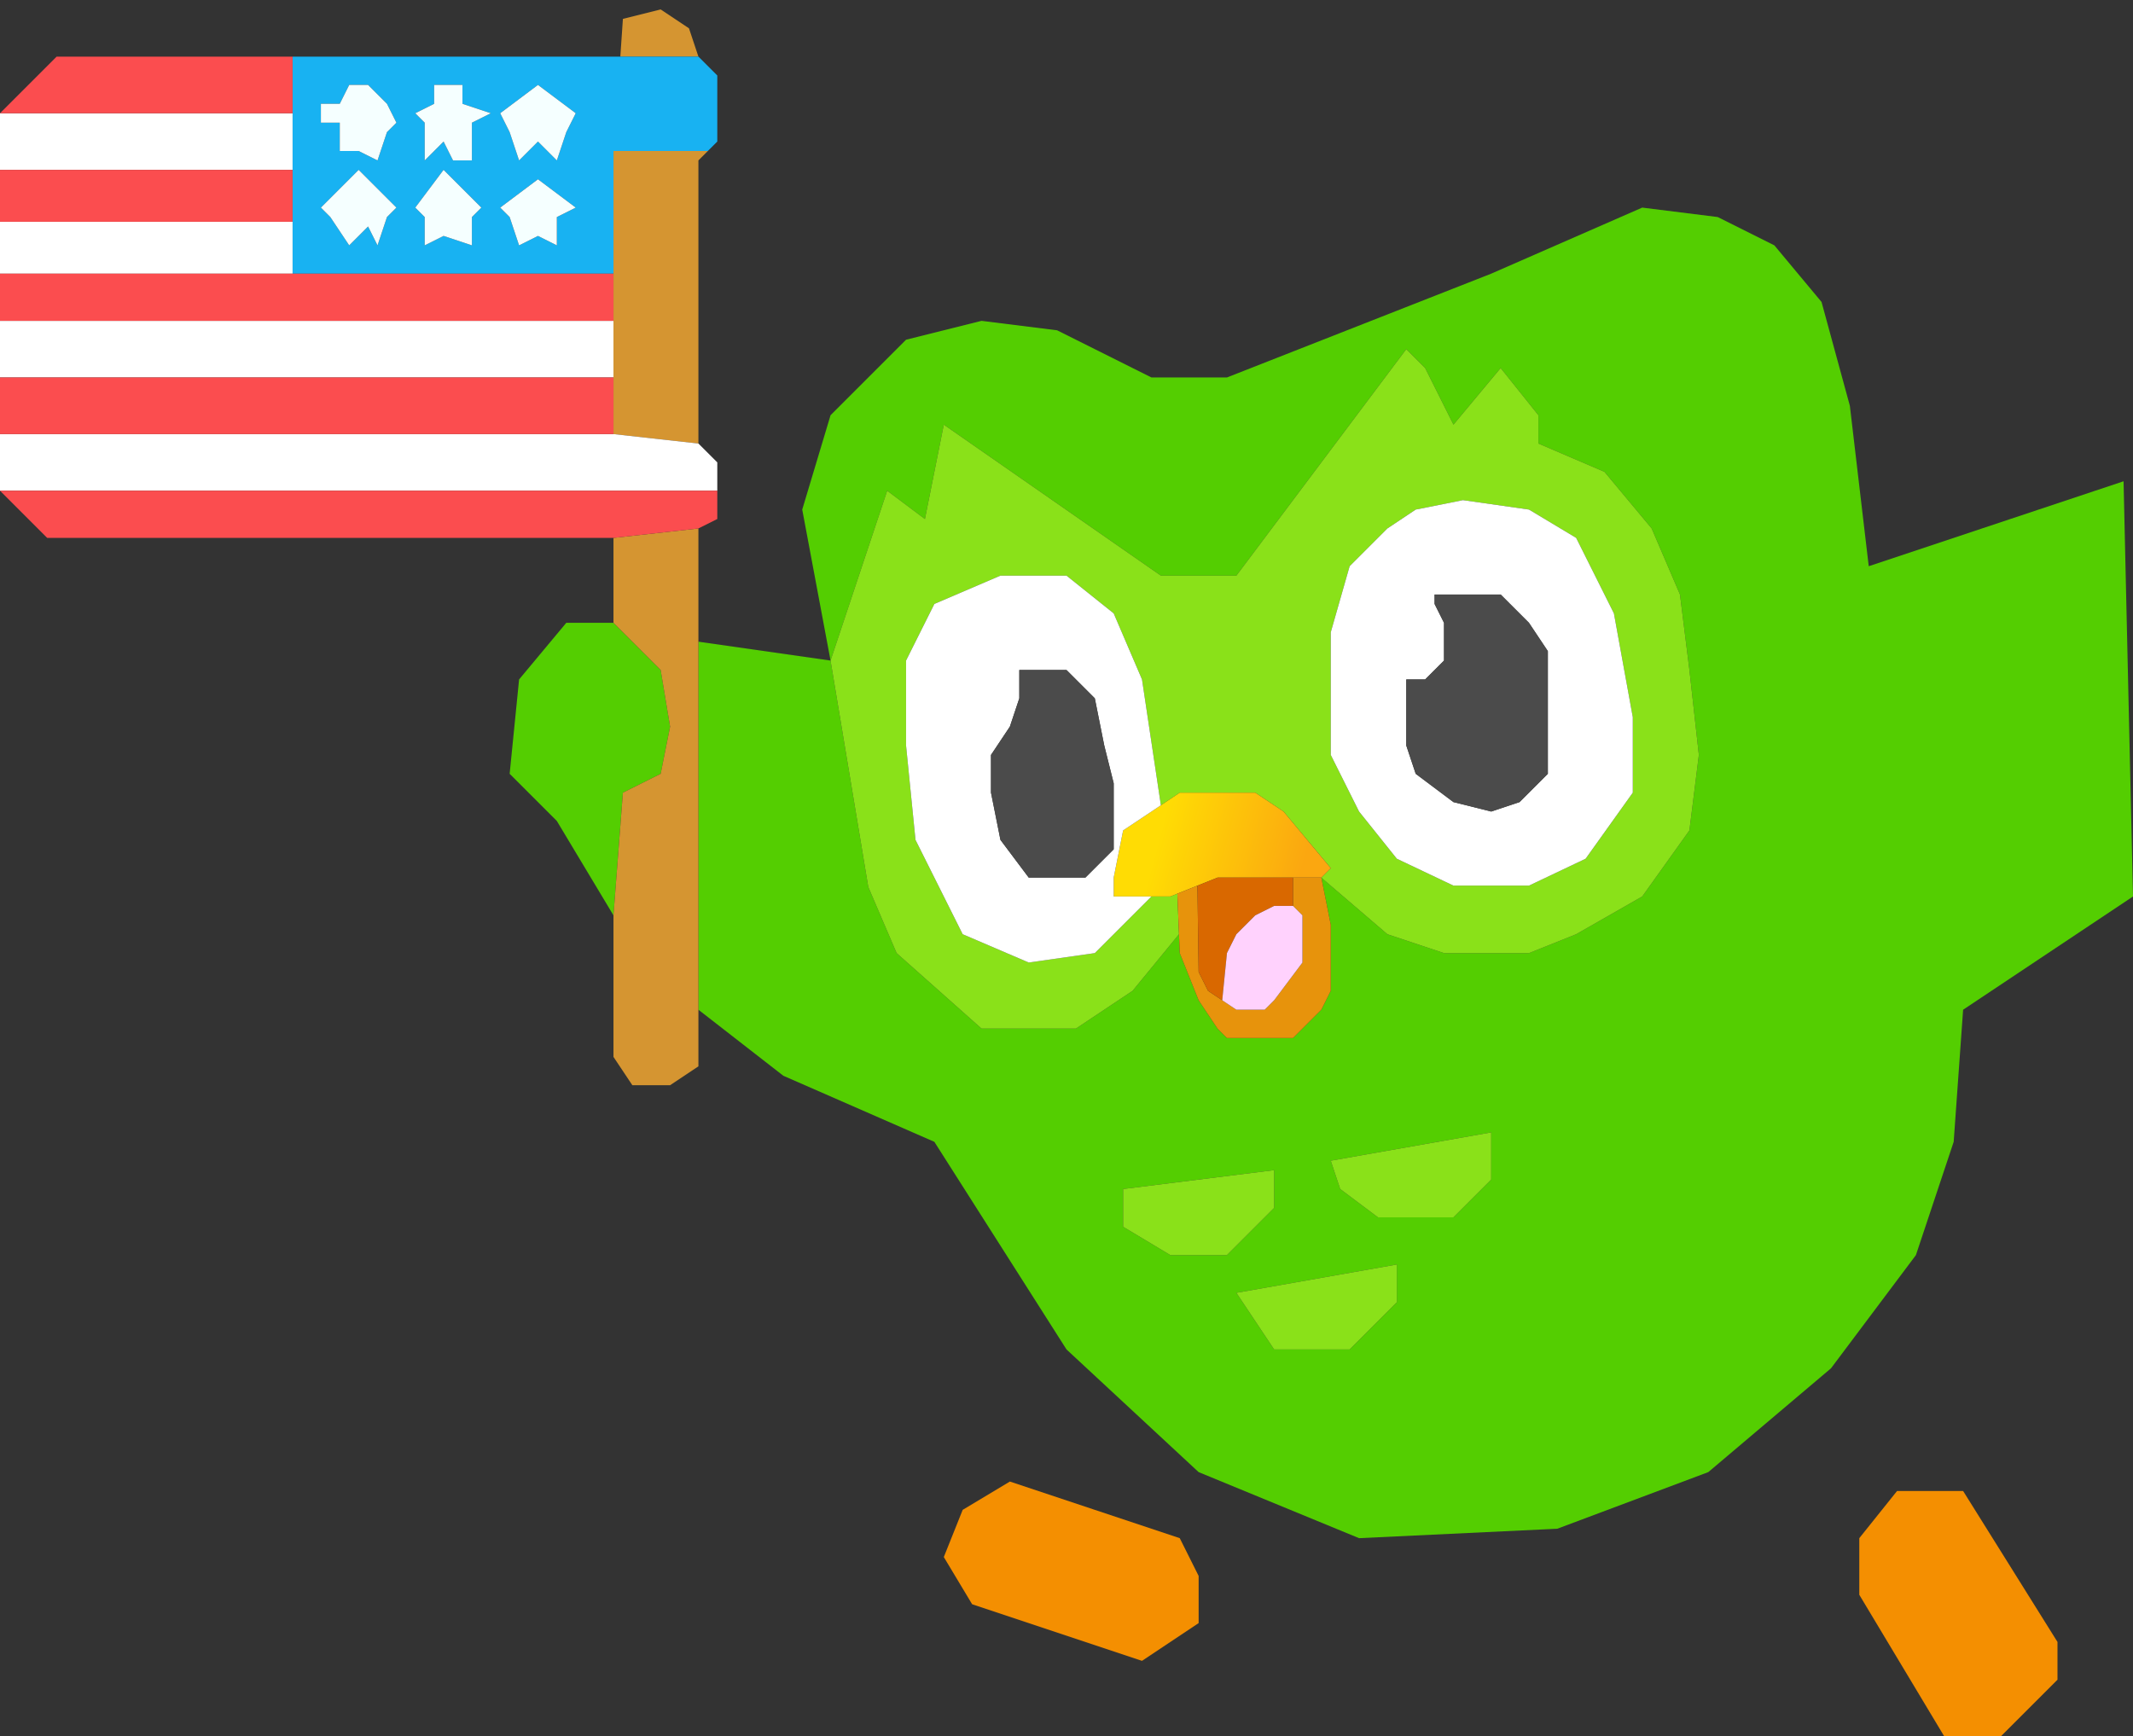 <svg width="113" height="92" viewBox="0 0 113 92" fill="none" xmlns="http://www.w3.org/2000/svg">
<rect x="0" y="0" width="113" height="92" fill="#333333" stroke="none"/>
<path fill-rule="evenodd" clip-rule="evenodd" d="M42.5 27L44 35L47 26L49 27.5L50 22.5L61.5 30.5H65.5L74.5 18.5L75.5 19.5L77 22.5L79.5 19.5L81.5 22V23.5L85 25L87.5 28L89 31.5L89.5 35.5L90 40L89.5 44L87 47.5L83.5 49.5L81 50.5H76.5L73.5 49.5L70 46.5L70.5 49V52.5L70 53.5L68.5 55H65L64.5 54.5L63.5 53L62.5 50.5L62.46 49.5L60 52.5L57 54.5H52L47.5 50.5L46 47L44.5 38L44 35L37 34V53.5L41.5 57L49.5 60.5L56.5 71.5L63.5 78L72 81.5L82.5 81L90.5 78L97 72.5L101.5 66.5L103.5 60.5L104 53.5L113 47.5L112.5 25.5L99 30L98 21.5L96.5 16L94 13L91 11.5L87 11L79 14.5L65 20H61L56 17.5L52 17L48 18L44 22L42.5 27ZM67.5 62L59.5 63V65L62 66.5H65L67.5 64V62ZM71 63L70.5 61.5L79 60V62.5L77 64.5H73L71 63ZM74 67L65.5 68.5L67.5 71.5H71.5L74 69V67Z" fill="#54CE01"/>
<path d="M29.5 43.5L32.5 48.5L33 42L35 41L35.5 38.5L35 35.5L32.5 33H30L27.5 36L27 41L29.5 43.5Z" fill="#54CE01"/>
<path fill-rule="evenodd" clip-rule="evenodd" d="M47 26L44 35L44.5 38L46 47L47.5 50.5L52 54.5H57L60 52.5L62.46 49.5L62.373 47.351L62 47.5H61L58 50.5L54.5 51L51 49.5L48.5 44.5L48 39.5V35L49.5 32L53 30.5H56.5L59 32.5L60.5 36L61.5 42.667L62.5 42H65H66.5L68 43L70.5 46L70 46.5L73.5 49.5L76.5 50.5H81L83.5 49.5L87 47.5L89.5 44L90 40L89.5 35.5L89 31.5L87.5 28L85 25L81.5 23.5V22L79.5 19.5L77 22.5L75.5 19.5L74.5 18.5L65.5 30.5H61.5L50 22.5L49 27.5L47 26ZM77.5 26.5L75 27L73.5 28L71.5 30L70.5 33.5V40L72 43L74 45.5L77 46.925H81L84 45.5L86.5 42V38L85.5 32.5L83.5 28.5L81 27L77.5 26.5Z" fill="#8AE119"/>
<path d="M70.5 61.5L71 63L73 64.5H77L79 62.5V60L70.5 61.5Z" fill="#8AE119"/>
<path d="M59.5 63L67.5 62V64L65 66.5H62L59.5 65V63Z" fill="#8AE119"/>
<path d="M65.5 68.5L74 67V69L71.5 71.5H67.5L65.5 68.5Z" fill="#8AE119"/>
<path d="M70 46.5L70.5 46L68 43L66.5 42H65H62.5L61.5 42.667L59.5 44L59 46.5V47.5H61H62L62.373 47.351L63.436 46.925L64.5 46.5H67.5H68.5H70Z" fill="url(#paint0_linear_611_289)"/>
<path d="M62.5 50.5L63.5 53L64.5 54.5L65 55H68.5L70 53.5L70.5 52.5V49L70 46.5H68.5V48L69 48.5V51L67.5 53L67 53.5H65.5L64.75 53L64 52.5L63.5 51.5L63.436 46.925L62.373 47.351L62.46 49.5L62.5 50.5Z" fill="#E7930C"/>
<path d="M67.5 46.5H64.5L63.436 46.925L63.5 51.5L64 52.5L64.75 53L65 50.5L65.5 49.5L66.5 48.5L67.5 48H68.5V46.5H67.5Z" fill="#D96800"/>
<path d="M69 48.5L68.5 48H67.5L66.5 48.5L65.5 49.5L65 50.5L64.75 53L65.5 53.5H67L67.5 53L69 51V48.5Z" fill="#FFD2FD"/>
<path fill-rule="evenodd" clip-rule="evenodd" d="M59 46.5L59.5 44L61.5 42.667L60.5 36L59 32.5L56.5 30.5H53L49.5 32L48 35V39.5L48.5 44.5L51 49.5L54.5 51L58 50.5L61 47.5H59V46.5ZM54 37V35.5H56.5L58 37L58.5 39.5L59 41.5V45L57.5 46.5H54.5L53 44.5L52.5 42V40L53.5 38.5L54 37Z" fill="white"/>
<path fill-rule="evenodd" clip-rule="evenodd" d="M75 27L77.5 26.5L81 27L83.5 28.5L85.5 32.5L86.5 38V42L84 45.5L81 46.925H77L74 45.5L72 43L70.5 40V33.5L71.5 30L73.5 28L75 27ZM75.5 36H74.5V39.5L75 41L77 42.5L79 43L80.5 42.5L82 41V34.5L81 33L79.5 31.5H76V32L76.5 33V35L75.5 36Z" fill="white"/>
<path d="M54 35.5V37L53.5 38.5L52.5 40V42L53 44.5L54.5 46.5H57.5L59 45V41.5L58.5 39.5L58 37L56.5 35.5H54Z" fill="#4B4B4B"/>
<path d="M74.5 36H75.5L76.5 35V33L76 32V31.5H79.5L81 33L82 34.5V41L80.5 42.5L79 43L77 42.5L75 41L74.5 39.5V36Z" fill="#4B4B4B"/>
<path d="M53.5 78.5L62.5 81.5L63.5 83.5V86L60.5 88L51.5 85L50 82.5L51 80L53.5 78.5Z" fill="#F48F01"/>
<path d="M104 79H100.5L98.5 81.5V84.5L103 92H106L109 89V87L104 79Z" fill="#F48F01"/>
<path d="M37 56.5V53.5V34V28L32.5 28.5V33L35 35.5L35.5 38.5L35 41L33 42L32.5 48.5V56L33.5 57.5H35.5L37 56.5Z" fill="#D59531"/>
<path d="M37 23.5V8.5L37.5 8H32.5V14.5V17V20V23L37 23.5Z" fill="#D59531"/>
<path d="M33 1L32.863 3H37L36.5 1.5L35 0.5L33 1Z" fill="#D59531"/>
<path fill-rule="evenodd" clip-rule="evenodd" d="M38 4L37 3H32.863H15.5V6V9V11.75V14.5H32.5V8H37.5L38 7.5V4ZM20 8.5L19 8H18V6.5H17V5.5H18L18.5 4.5H19.5L20.5 5.5L21 6.5L20.5 7L20 8.5ZM23 5.5V4.5H24.5V5.5L26 6L25 6.5V8.5H24L23.5 7.5L22.5 8.5V6.5L22 6L23 5.5ZM26.5 6L28.5 4.5L30.5 6L30 7L29.5 8.5L28.5 7.5L27.5 8.5L27 7L26.5 6ZM19 9L17 11L17.5 11.5L18.5 13L19.5 12L20 13L20.5 11.5L21 11L19 9ZM22 11L23.5 9L25.5 11L25 11.5V13L23.5 12.5L22.5 13V11.5L22 11ZM28.5 9.5L26.5 11L27 11.5L27.5 13L28.5 12.5L29.5 13V11.5L30.5 11L28.5 9.5Z" fill="#18B2F2"/>
<path d="M19 8L20 8.5L20.5 7L21 6.5L20.5 5.5L19.5 4.5H18.5L18 5.5H17V6.5H18V8H19Z" fill="#F5FFFF"/>
<path d="M23 4.5V5.5L22 6L22.5 6.5V8.5L23.5 7.5L24 8.5H25V6.5L26 6L24.5 5.5V4.5H23Z" fill="#F5FFFF"/>
<path d="M28.5 4.5L26.5 6L27 7L27.5 8.5L28.5 7.5L29.5 8.5L30 7L30.5 6L28.5 4.5Z" fill="#F5FFFF"/>
<path d="M17 11L19 9L21 11L20.5 11.5L20 13L19.5 12L18.5 13L17.5 11.5L17 11Z" fill="#F5FFFF"/>
<path d="M23.5 9L22 11L22.5 11.5V13L23.5 12.5L25 13V11.5L25.5 11L23.5 9Z" fill="#F5FFFF"/>
<path d="M26.5 11L28.5 9.5L30.5 11L29.5 11.5V13L28.5 12.5L27.5 13L27 11.5L26.5 11Z" fill="#F5FFFF"/>
<path d="M15.5 6H0V9H15.5V6Z" fill="white"/>
<path d="M15.5 14.5V11.75H0V14.5H15.5Z" fill="white"/>
<path d="M32.5 17H0V20H32.5V17Z" fill="white"/>
<path d="M38 24.5L37 23.5L32.5 23H0V26H38V24.5Z" fill="white"/>
<path d="M3 3L0 6H15.5V3H3Z" fill="#FB4D4F"/>
<path d="M15.5 9H0V11.75H15.5V9Z" fill="#FB4D4F"/>
<path d="M32.5 14.5H15.5H0V17H32.5V14.5Z" fill="#FB4D4F"/>
<path d="M0 23H32.5V20H0V23Z" fill="#FB4D4F"/>
<path d="M2.5 28.5H32.5L37 28L38 27.5V26H0L2.5 28.5Z" fill="#FB4D4F"/>
<defs>
<linearGradient id="paint0_linear_611_289" x1="61.5" y1="44" x2="69" y2="46" gradientUnits="userSpaceOnUse">
<stop stop-color="#FFDC04"/>
<stop offset="1" stop-color="#FBA710"/>
</linearGradient>
</defs>
</svg>
